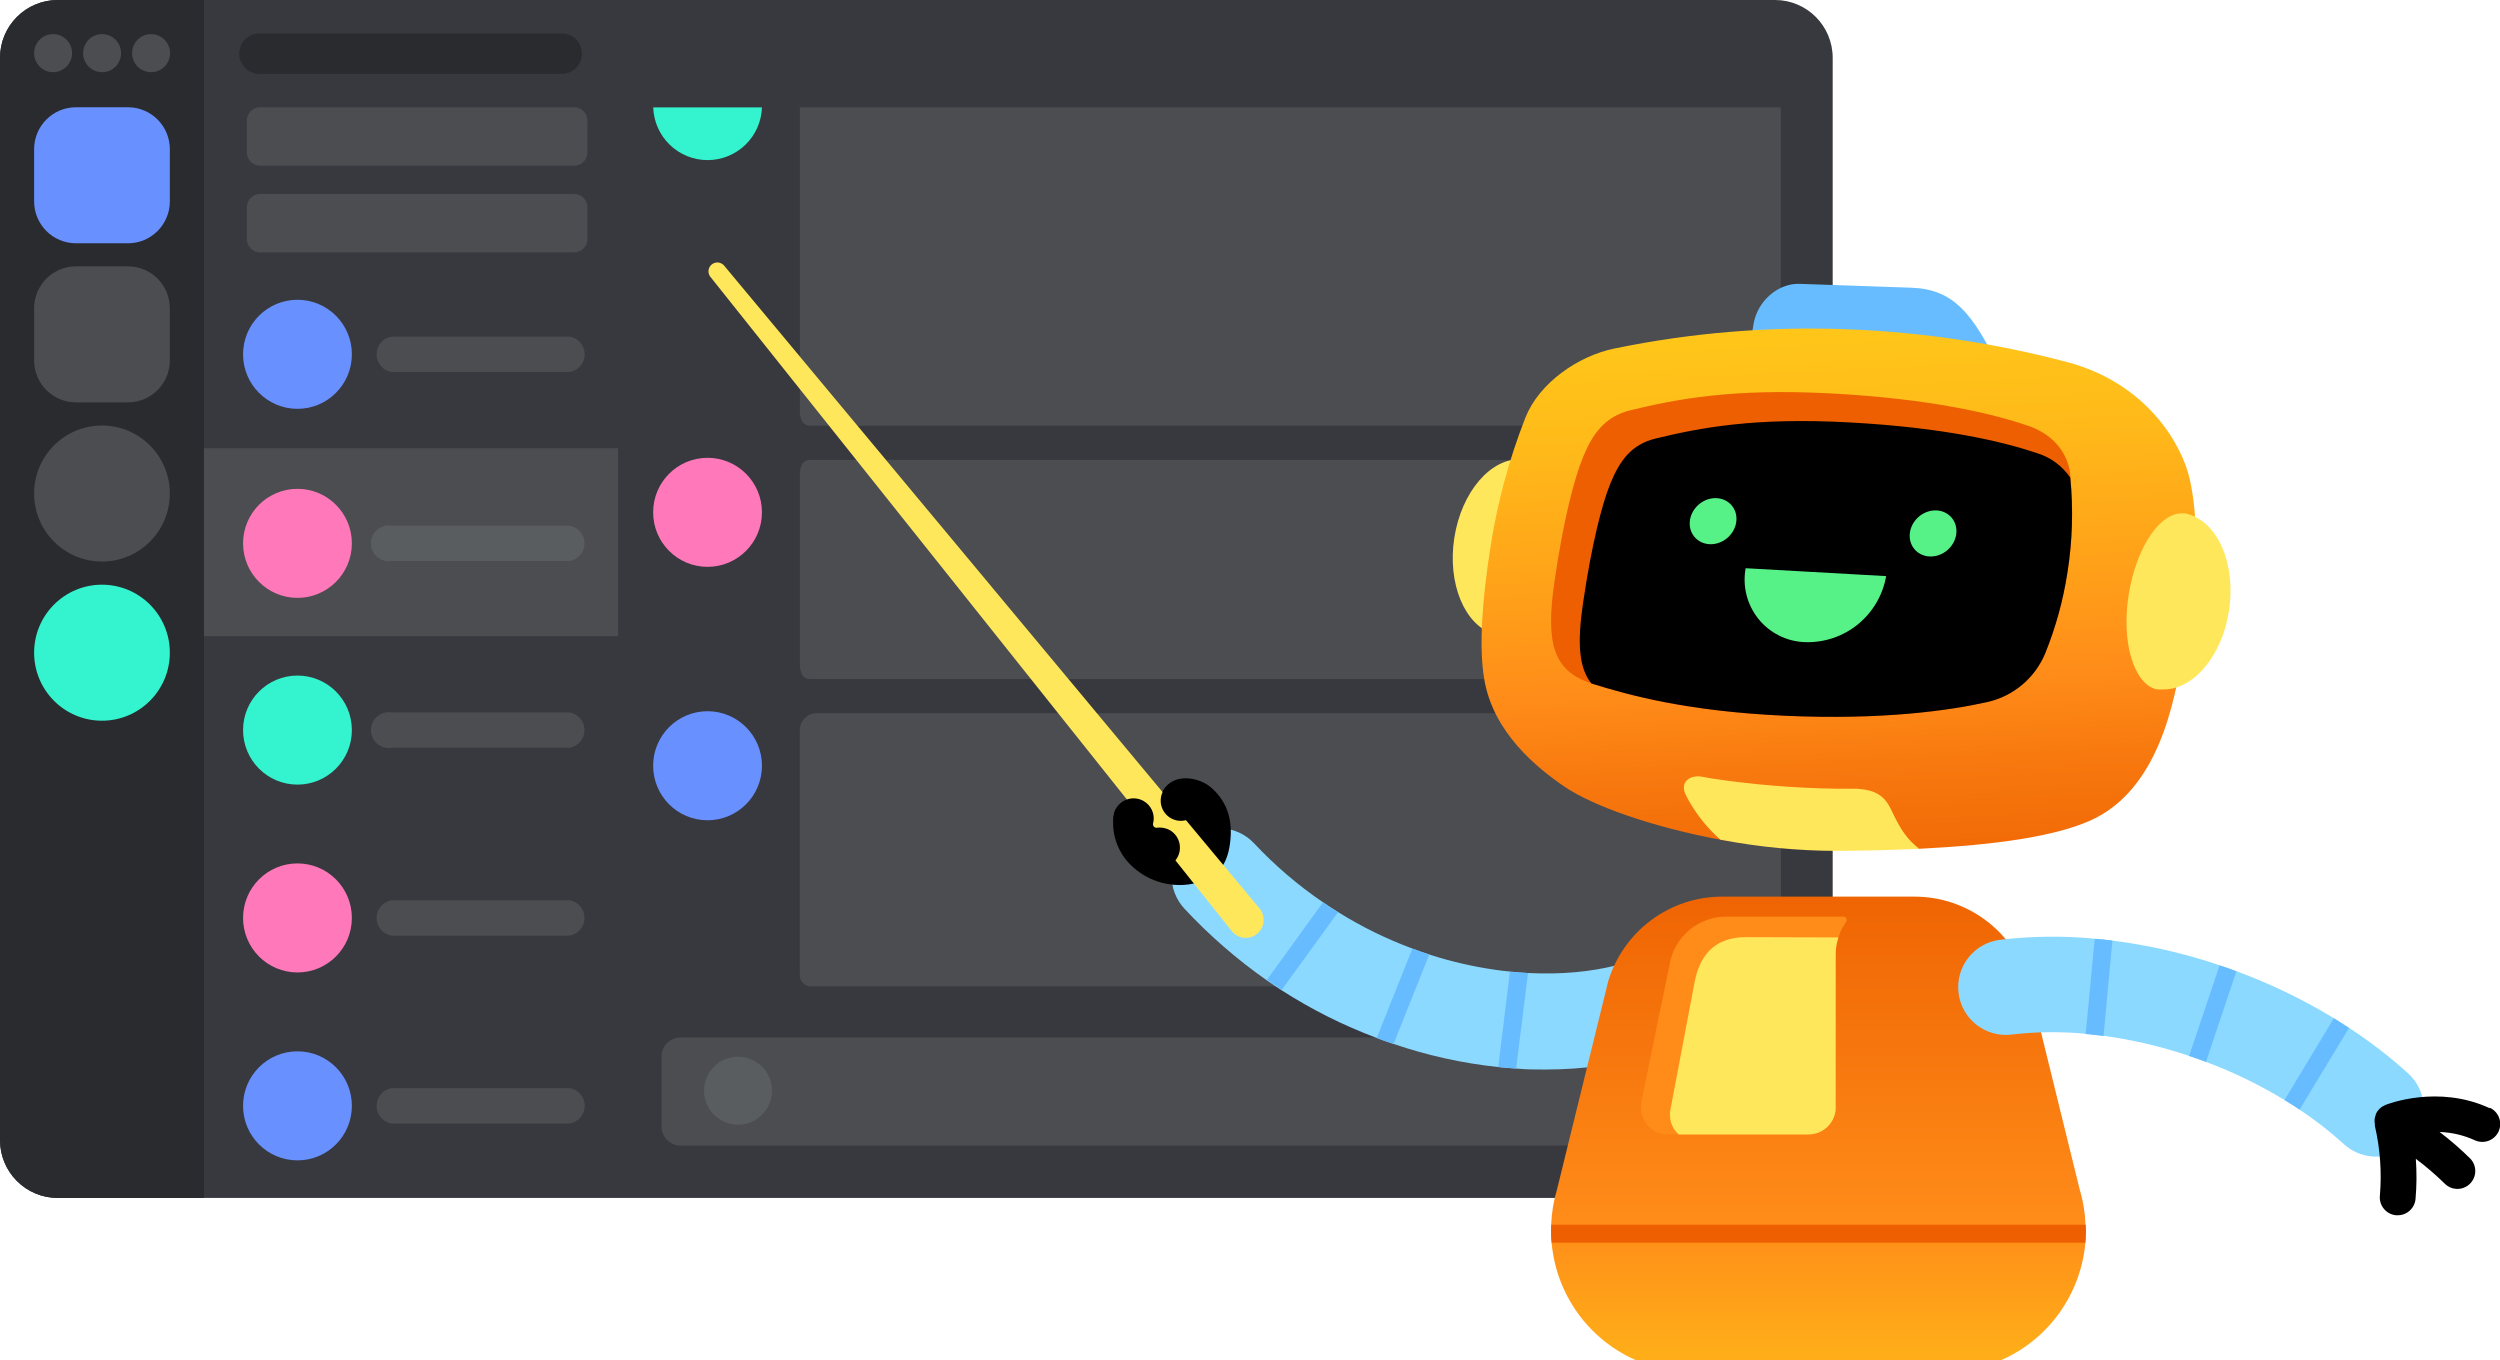 <svg fill="none" height="117" viewBox="0 0 215 117" width="215" xmlns="http://www.w3.org/2000/svg" xmlns:xlink="http://www.w3.org/1999/xlink"><linearGradient id="a" gradientUnits="userSpaceOnUse" x1="156.388" x2="156.388" y1="136.526" y2="60.375"><stop offset=".12" stop-color="#ffc619"/><stop offset=".2" stop-color="#ffbb19"/><stop offset=".33" stop-color="#ff9f19"/><stop offset=".41" stop-color="#ff8c19"/><stop offset=".83" stop-color="#ed5f00"/></linearGradient><linearGradient id="b" gradientUnits="userSpaceOnUse" x1="157.033" x2="160.416" y1="28.484" y2="97.252"><stop offset="0" stop-color="#ffc619"/><stop offset=".12" stop-color="#ffbb19"/><stop offset=".32" stop-color="#ff9f19"/><stop offset=".44" stop-color="#ff8c19"/><stop offset=".54" stop-color="#f87a0f"/><stop offset=".73" stop-color="#ed5f00"/></linearGradient><clipPath id="c"><path d="m0 0h215v118h-215z"/></clipPath><g clip-path="url(#c)"><path d="m152.651 0h-147.69c-2.74 0-4.961 2.226-4.961 4.971v93.082c0 2.745 2.221 4.971 4.961 4.971h147.69c2.739 0 4.96-2.226 4.96-4.971v-93.082c0-2.746-2.221-4.971-4.96-4.971z" fill="#37393f"/><path d="m17.539 0v103.024h-12.578c-1.316 0-2.577-.524-3.508-1.456-.93-.932-1.453-2.197-1.453-3.515v-93.082c0-1.318.523-2.583 1.453-3.515.93-.932 2.192-1.456 3.508-1.456z" fill="#292b2f"/><path d="m53.15 38.55h-35.611v16.156h35.611z" fill="#4b4d51"/><path d="m8.77 61.981c3.223 0 5.836-2.619 5.836-5.849s-2.613-5.849-5.836-5.849-5.836 2.619-5.836 5.849 2.613 5.849 5.836 5.849z" fill="#34f4cf"/><path d="m11.007 9.225h-4.474c-1.988 0-3.599 1.615-3.599 3.607v4.484c0 1.992 1.611 3.607 3.599 3.607h4.474c1.988 0 3.599-1.615 3.599-3.607v-4.484c0-1.992-1.611-3.607-3.599-3.607z" fill="#6990ff"/><g fill="#4b4d51"><path d="m11.007 22.907h-4.474c-1.988 0-3.599 1.615-3.599 3.607v4.484c0 1.992 1.611 3.607 3.599 3.607h4.474c1.988 0 3.599-1.615 3.599-3.607v-4.484c0-1.992-1.611-3.607-3.599-3.607z"/><path d="m8.77 48.293c3.223 0 5.836-2.619 5.836-5.849 0-3.23-2.613-5.849-5.836-5.849s-5.836 2.619-5.836 5.849c0 3.23 2.613 5.849 5.836 5.849z"/><path d="m4.567 6.208c.902 0 1.633-.733 1.633-1.637 0-.904-.731-1.637-1.633-1.637-.902 0-1.633.733-1.633 1.637 0 .904.731 1.637 1.633 1.637z"/><path d="m8.78 6.208c.902 0 1.633-.733 1.633-1.637 0-.904-.731-1.637-1.633-1.637s-1.633.733-1.633 1.637c0 .904.731 1.637 1.633 1.637z"/><path d="m12.993 6.208c.902 0 1.633-.733 1.633-1.637 0-.904-.731-1.637-1.633-1.637-.902 0-1.633.733-1.633 1.637 0 .904.731 1.637 1.633 1.637z"/><path d="m49.372 9.225h-26.995c-.633 0-1.147.515-1.147 1.149v2.729c0 .635.513 1.149 1.147 1.149h26.995c.633 0 1.147-.514 1.147-1.149v-2.729c0-.635-.513-1.149-1.147-1.149z"/></g><path d="m25.582 35.159c2.584 0 4.679-2.099 4.679-4.689s-2.095-4.689-4.679-4.689-4.679 2.099-4.679 4.689 2.095 4.689 4.679 4.689z" fill="#6990ff"/><path d="m48.983 28.951h-15.297c-.362.056-.693.24-.932.519-.239.279-.37.634-.37 1.002 0 .368.131.723.37 1.002.239.279.569.463.932.519h15.297c.362-.056.693-.24.932-.519.239-.279.37-.634.37-1.002 0-.367-.131-.723-.37-1.002-.239-.279-.569-.463-.932-.519z" fill="#4b4d51"/><path d="m48.215 2.878h-25.812c-.235-.013-.471.023-.693.104-.221.081-.424.207-.595.37-.171.163-.308.358-.401.575-.093.217-.141.451-.141.687 0 .236.048.47.141.687.093.217.23.413.401.575.171.163.374.288.595.37s.457.117.693.104h25.812c.235.013.471-.023.693-.104s.424-.207.595-.37c.171-.163.308-.358.401-.575s.141-.451.141-.687c0-.236-.048-.47-.141-.687s-.23-.413-.401-.575c-.171-.163-.374-.288-.595-.37-.221-.081-.457-.117-.693-.104z" fill="#292b2f"/><path d="m151.704 58.4h-81.978c-.804 0-.942-.652-.942-1.452v-15.95c0-.8.138-1.452.942-1.452h81.978c.384 0 .752.153 1.024.425s.424.642.424 1.027v15.95c0 .385-.152.754-.424 1.027s-.64.425-1.024.425z" fill="#4b4d51"/><path d="m25.582 51.417c2.584 0 4.679-2.099 4.679-4.689s-2.095-4.689-4.679-4.689-4.679 2.099-4.679 4.689 2.095 4.689 4.679 4.689z" fill="#ff78b9"/><path d="m48.983 45.209h-15.297c-.22-.036-.445-.024-.66.035-.215.059-.414.165-.584.31s-.306.324-.4.527c-.094.203-.142.423-.142.647s.049.444.142.647c.094.203.23.383.4.527.17.144.369.25.584.31.215.06.44.072.66.035h15.297c.359-.059.686-.245.921-.523.235-.278.365-.631.365-.996s-.129-.718-.365-.996c-.235-.278-.562-.463-.921-.523z" fill="#5a5d60"/><path d="m25.582 67.476c2.584 0 4.679-2.099 4.679-4.689s-2.095-4.689-4.679-4.689-4.679 2.099-4.679 4.689 2.095 4.689 4.679 4.689z" fill="#34f4cf"/><path d="m48.983 61.268h-15.297c-.22-.036-.445-.024-.66.035-.215.06-.414.165-.584.31-.17.144-.306.324-.4.527-.094.203-.142.423-.142.647s.049.444.142.647c.094.203.23.383.4.527.17.144.369.25.584.31.215.06.44.072.66.035h15.297c.359-.059.686-.245.921-.523.235-.278.365-.631.365-.996s-.129-.718-.365-.996c-.235-.278-.562-.463-.921-.523z" fill="#4b4d51"/><path d="m25.582 83.631c2.584 0 4.679-2.099 4.679-4.689 0-2.59-2.095-4.689-4.679-4.689s-4.679 2.099-4.679 4.689c0 2.59 2.095 4.689 4.679 4.689z" fill="#ff78b9"/><path d="m48.983 77.423h-15.297c-.362.056-.693.24-.932.519-.239.279-.37.634-.37 1.002s.131.723.37 1.002c.239.279.569.463.932.519h15.297c.359-.059.686-.245.921-.523s.365-.631.365-.996-.129-.718-.365-.996c-.235-.278-.562-.463-.921-.523z" fill="#4b4d51"/><path d="m25.582 99.792c2.584 0 4.679-2.099 4.679-4.689s-2.095-4.689-4.679-4.689-4.679 2.099-4.679 4.689 2.095 4.689 4.679 4.689z" fill="#6990ff"/><path d="m48.983 93.579h-15.297c-.362.056-.693.24-.932.519-.239.279-.37.634-.37 1.002s.131.723.37 1.002c.239.279.569.463.932.519h15.297c.362-.056.693-.24.932-.519.239-.279.37-.634.37-1.002s-.131-.723-.37-1.002c-.239-.279-.569-.463-.932-.519z" fill="#4b4d51"/><path d="m49.372 16.679h-26.995c-.633 0-1.147.514-1.147 1.149v2.729c0 .635.513 1.149 1.147 1.149h26.995c.633 0 1.147-.514 1.147-1.149v-2.729c0-.635-.513-1.149-1.147-1.149z" fill="#4b4d51"/><path d="m60.849 48.749c2.584 0 4.679-2.099 4.679-4.689s-2.095-4.689-4.679-4.689-4.679 2.099-4.679 4.689 2.095 4.689 4.679 4.689z" fill="#ff78b9"/><path d="m70.238 61.334h81.466c.385 0 .755.153 1.028.427.272.273.425.644.425 1.03v20.578c0 .386-.153.757-.425 1.03-.273.273-.643.427-1.028.427h-81.978c-.25 0-.489-.099-.666-.277-.177-.177-.276-.417-.276-.667v-21.091c0-.386.153-.757.426-1.03.273-.273.642-.427 1.028-.427z" fill="#4b4d51"/><path d="m60.849 70.543c2.584 0 4.679-2.099 4.679-4.689 0-2.59-2.095-4.689-4.679-4.689s-4.679 2.099-4.679 4.689c0 2.59 2.095 4.689 4.679 4.689z" fill="#6990ff"/><path d="m65.528 9.235c-.04 1.216-.55 2.369-1.423 3.215-.873.846-2.039 1.319-3.253 1.319s-2.381-.473-3.253-1.319c-.873-.846-1.383-1.999-1.423-3.215z" fill="#34f4cf"/><path d="m68.784 9.235v25.919c0 .805.138 1.457.942 1.457h81.978c.384-.001.753-.155 1.024-.429.272-.273.424-.643.424-1.028v-25.919z" fill="#4b4d51"/><path d="m151.509 89.224h-92.974c-.91 0-1.648.74-1.648 1.652v5.992c0 .912.738 1.652 1.648 1.652h92.974c.911 0 1.649-.74 1.649-1.652v-5.992c0-.912-.738-1.652-1.649-1.652z" fill="#4b4d51"/><path d="m63.47 96.724c1.612 0 2.918-1.309 2.918-2.924 0-1.615-1.306-2.924-2.918-2.924s-2.918 1.309-2.918 2.924c0 1.615 1.306 2.924 2.918 2.924z" fill="#5a5d60"/><path d="m148.914 87.218c-3.553 2.97-9.369 4.761-16.055 4.761-.804 0-1.623 0-2.452-.082-.512-.031-1.024-.072-1.536-.128-3.068-.324-6.09-.99-9.01-1.986-.481-.159-.968-.328-1.449-.513-2.868-1.073-5.614-2.449-8.191-4.104-.425-.272-.85-.559-1.275-.857-2.565-1.795-4.934-3.855-7.07-6.146-.369-.393-.658-.855-.85-1.359s-.282-1.042-.266-1.582c.015-.54.137-1.071.357-1.564.221-.493.536-.937.928-1.308.392-.371.853-.66 1.357-.852.503-.192 1.04-.283 1.578-.267.539.016 1.069.138 1.561.359.492.221.935.537 1.305.93 1.785 1.906 3.775 3.609 5.933 5.079.425.287.855.57 1.29.836 2.019 1.262 4.162 2.314 6.394 3.14.481.18.963.349 1.454.513 1.837.595 3.721 1.032 5.632 1.308.445.067.885.118 1.32.159.522.055 1.034.096 1.536.123 5.759.303 10.208-1.077 12.261-2.796.415-.345.894-.605 1.41-.765.515-.16 1.057-.216 1.594-.166.537.05 1.059.206 1.536.458.478.252.901.596 1.245 1.012.345.416.604.896.763 1.413.16.516.216 1.059.166 1.598-.05.538-.205 1.062-.456 1.54-.252.478-.595.902-1.01 1.247z" fill="#8cd9ff"/><path d="m115.069 78.454-4.838 6.67c-.425-.272-.85-.559-1.275-.857l4.823-6.67c.425.308.855.59 1.29.857z" fill="#66bcff"/><path d="m122.917 82.087-3.072 7.696c-.481-.159-.967-.328-1.448-.513l3.071-7.696c.476.195.958.364 1.449.513z" fill="#66bcff"/><path d="m131.41 83.683-1.024 8.209c-.512-.031-1.024-.072-1.536-.128l.999-8.183c.539.031 1.059.065 1.561.103z" fill="#66bcff"/><path d="m105.777 72.565c.246-1.821-.107-3.458-1.535-4.761-1.024-.97-3.343-1.431-4.25.246-.435.811-.061.79-.061.79l-.824 1.539-1.91-1.385-1.239.575c-.512 1.226-.189 3.309 1.183 4.715.798.828 1.818 1.408 2.936 1.671 1.118.263 2.289.198 3.371-.188 1.29-.498 2.079-1.375 2.329-3.201z" fill="#000"/><path d="m62.242 22.805 46.075 55.322c.129.155.227.335.287.528s.082.396.064.598c-.018.202-.076.398-.169.577-.094.179-.222.338-.377.468-.155.13-.334.228-.527.288-.192.06-.395.082-.596.064s-.397-.076-.576-.17c-.178-.094-.337-.222-.467-.377l-44.892-56.332c-.109-.158-.155-.351-.128-.542.027-.19.124-.364.273-.485.149-.122.337-.183.529-.171.192.012.372.095.504.234z" fill="#ffe75c"/><path d="m103.128 69.57c.393-.873.005-1.9-.866-2.294s-1.896-.005-2.289.868c-.393.873-.005 1.9.866 2.294.871.394 1.896.005 2.289-.868z" fill="#000"/><path d="m100.34 71.277c-.264-.098-.549-.13-.829-.092-.049.009-.098.005-.145-.01-.047-.015-.089-.042-.124-.077s-.059-.079-.073-.126-.016-.097-.006-.146c.077-.293.077-.6 0-.893-.097-.349-.299-.659-.58-.887-.281-.228-.625-.363-.986-.387s-.72.067-1.027.257-.548.472-.688.806c-.14.334-.174.703-.095 1.056.079.354.265.674.533.916.268.243.605.396.964.437s.722-.029 1.039-.204c-.145.209-.242.448-.284.699-.042.251-.027.508.043.753.082.284.235.543.444.751.21.208.469.359.753.439.284.08.584.085.871.015.287-.069.551-.211.768-.412s.379-.454.471-.735c.092-.281.11-.581.054-.871-.057-.29-.186-.561-.377-.787-.19-.226-.435-.399-.711-.504z" fill="#000"/><path d="m179.343 106.867c-.267 3.039-1.66 5.867-3.905 7.928-2.245 2.06-5.178 3.204-8.223 3.205h-21.65c-3.044 0-5.978-1.143-8.223-3.204s-3.638-4.89-3.904-7.929c-.048-.512-.06-1.026-.036-1.539.037-1.044.209-2.079.512-3.079l4.392-17.859c.639-2.108 1.937-3.954 3.704-5.265 1.766-1.311 3.907-2.018 6.105-2.015h16.525c2.199-.003 4.339.704 6.106 2.015 1.766 1.311 3.065 3.157 3.703 5.265l4.393 17.859c.303 1 .475 2.035.512 3.079.032.512.029 1.027-.011 1.539z" fill="url(#a)"/><path d="m179.343 106.867h-45.905c-.048-.512-.06-1.026-.036-1.539h45.972c.026.513.015 1.027-.031 1.539z" fill="#ed5f00"/><path d="m158.758 79.291-.112.169c-.233.36-.416.75-.543 1.159-.158.476-.238.976-.236 1.478v13.339c-.054.581-.324 1.121-.754 1.514-.431.393-.993.611-1.575.61h-12.082c-.347 0-.689-.077-1.003-.226-.313-.149-.589-.366-.809-.635-.219-.269-.376-.584-.46-.921-.083-.337-.09-.689-.021-1.03l2.457-11.98c.229-1.111.833-2.11 1.71-2.826.878-.717 1.975-1.108 3.107-1.109h10.086c.054-.003.107.01.154.037s.085.067.11.115.036.102.03.157c-.005.054-.025.105-.059.148z" fill="#ff8c19"/><path d="m158.103 80.62c-.158.476-.238.976-.236 1.478v13.339c-.054.581-.324 1.121-.754 1.514-.431.393-.993.61-1.575.61h-11.171c-.293-.263-.513-.598-.638-.972-.125-.374-.15-.775-.073-1.162l2.078-10.959c.512-2.729 2.12-3.873 4.403-3.873z" fill="#ffe75c"/><path d="m207.372 98.12c-.361.4-.797.724-1.283.955-.486.231-1.013.363-1.55.39-.537.027-1.074-.053-1.581-.234-.506-.181-.972-.461-1.371-.823-1.199-1.088-2.477-2.084-3.824-2.981-.425-.287-.855-.564-1.295-.826-2.144-1.303-4.404-2.4-6.753-3.278-.476-.185-.962-.354-1.449-.513-2.392-.812-4.858-1.391-7.361-1.729-.512-.072-1.024-.133-1.536-.174-2.123-.204-4.261-.182-6.379.067-1.079.13-2.165-.175-3.019-.848-.855-.672-1.407-1.658-1.537-2.739-.13-1.081.174-2.17.845-3.026.672-.856 1.655-1.41 2.733-1.54 2.706-.321 5.438-.352 8.15-.092.512.041 1.024.098 1.536.164 3.135.4 6.222 1.113 9.215 2.129.487.159.968.328 1.449.513 2.917 1.077 5.723 2.432 8.38 4.048.441.267.871.544 1.301.826 1.789 1.171 3.486 2.48 5.073 3.914.801.735 1.278 1.758 1.326 2.846.048 1.087-.337 2.149-1.07 2.952z" fill="#8cd9ff"/><path d="m202.012 88.408-4.249 7.018c-.425-.287-.855-.564-1.295-.826l4.244-7.029c.44.277.87.554 1.3.836z" fill="#66bcff"/><path d="m192.331 83.534-2.616 7.788c-.476-.185-.962-.354-1.449-.513l2.616-7.783c.487.154.968.323 1.449.508z" fill="#66bcff"/><path d="m181.668 80.891-.763 8.209c-.512-.072-1.024-.133-1.536-.174l.773-8.173c.512.015 1.019.072 1.526.139z" fill="#66bcff"/><path d="m214.109 95.303c-4.423-2.052-8.785-.349-8.964-.277l-.046.026c-.065.028-.128.061-.189.098l-.072.046-.056.036c-.041.031-.072.067-.108.097l-.051.041c-.061.067-.117.137-.169.21l-.026.036c-.04.067-.076.133-.112.205v.051c-.031.077-.057.156-.077.236-.038.19-.038.385 0 .575v.026c-.002.039-.002.079 0 .118.456 1.97.601 3.998.43 6.012-.037.407.088.811.349 1.124.26.314.633.511 1.038.549h.144c.384.002.755-.141 1.04-.401.284-.259.461-.616.496-1 .1-1.148.108-2.303.025-3.452.891.668 1.735 1.394 2.529 2.175.291.272.676.42 1.074.413s.778-.169 1.059-.451c.282-.282.443-.662.45-1.061s-.141-.785-.412-1.076c-.834-.828-1.721-1.599-2.657-2.309 1.047.036 2.077.278 3.031.713.37.171.792.189 1.175.048.383-.141.694-.428.865-.799.171-.371.188-.794.047-1.178-.141-.384-.427-.695-.797-.867z" fill="#000"/><path d="m150.219 31.419.584-3.54c.327-1.98 2.104-3.535 3.972-3.468l9.604.333c3.671.128 5.304 2.273 7.541 6.885z" fill="#66bcff"/><path d="m125.072 46.245c-.614 3.956.896 7.526 3.41 8.296.106.039.216.068.328.087h.061.061c2.007.195 4.096-2.873 4.751-6.972.656-4.099-.435-7.696-2.396-8.157h-.076-.047c-.114-.008-.228-.008-.343 0-2.616-.118-5.134 2.796-5.749 6.747z" fill="#ffe75c"/><path d="m187.749 55.865c-.727 4.617-2.165 12.175-8.078 14.745-3.021 1.313-7.91 2.052-14.621 2.386-.44 0-3.712-.831-3.712-.831l-10.474-1.714s.363 2.375-2.933 1.76c-5.739-1.067-10.905-2.868-13.398-4.566-2.258-1.539-6.143-4.617-6.896-9.286-.45-2.709-.189-6.67.548-11.343.59-3.8 1.596-7.523 3-11.102 1.183-2.986 4.556-5.32 7.679-5.946 6.61-1.362 13.361-1.915 20.104-1.647 6.371.247 12.696 1.197 18.86 2.832 6.845 1.832 9.875 7.147 10.51 10.138 1.08 4.946.143 9.958-.589 14.576z" fill="url(#b)"/><path d="m165.05 72.996c-2.164.103-4.517.163-7.06.18-3.369-.005-6.73-.328-10.039-.965-1.219-1.078-2.225-2.376-2.964-3.827-.594-1.185.44-1.755 1.346-1.591l1.024.18c3.516.521 7.064.808 10.618.857h1.73c1.638.118 2.37.611 2.954 1.842.865 1.852 1.418 2.54 2.391 3.325z" fill="#ffe75c"/><path d="m177.797 49.252c-.367 2.382-1.009 4.713-1.914 6.947-.433 1.036-1.105 1.955-1.961 2.679s-1.872 1.234-2.964 1.487c-3.272.734-9.021 1.57-17.447 1.19-8.427-.38-13.464-1.785-16.48-2.724l-.174-.056c-3.251-1.077-3.952-3.391-3.179-8.722.773-5.33 1.71-8.886 2.432-10.666.85-2.088 1.894-3.555 4.095-4.104 4.009-.97 8.852-1.898 17.278-1.447 8.611.462 13.894 1.75 16.894 2.765 2.002.677 3.461 2.155 3.676 4.279v.174c.267 2.732.181 5.488-.256 8.198z" fill="#ed5f00"/><path d="m177.797 49.252c-.367 2.382-1.009 4.713-1.914 6.947-.433 1.036-1.104 1.955-1.961 2.679-.856.724-1.872 1.234-2.964 1.487-3.272.734-9.021 1.57-17.447 1.19-8.427-.38-13.464-1.785-16.48-2.724l-.174-.056c-1.08-1.339-1.218-3.468-.722-6.88.753-5.13 1.639-8.537 2.335-10.261.814-2.006 1.817-3.412 3.911-3.92 3.855-.934 8.503-1.827 16.597-1.39 8.268.441 13.347 1.678 16.219 2.652 1.159.356 2.163 1.098 2.846 2.103.268 2.724.185 5.47-.246 8.173z" fill="#000"/><path d="m148.549 46.264c.882-.75 1.048-2.005.373-2.801-.676-.797-1.938-.835-2.819-.084s-1.048 2.005-.373 2.801c.676.797 1.938.835 2.819.084z" fill="#57f287"/><path d="m167.467 47.319c.881-.75 1.048-2.005.373-2.801-.676-.797-1.938-.835-2.819-.084s-1.048 2.005-.373 2.801c.676.797 1.938.835 2.819.084z" fill="#57f287"/><path d="m150.127 48.867c-.141.761-.117 1.543.071 2.293s.536 1.451 1.019 2.055c.483.604 1.09 1.095 1.78 1.442s1.447.54 2.219.567c1.653.059 3.272-.483 4.558-1.527 1.285-1.044 2.15-2.519 2.435-4.152z" fill="#57f287"/><path d="m191.691 52.541c.615-3.95-.896-7.521-3.409-8.291-.106-.041-.216-.072-.328-.092h-.072c-.02-.002-.041-.002-.061 0-2.007-.2-4.095 2.868-4.751 6.967-.655 4.099.435 7.696 2.396 8.162h.077.046c.114.013.229.013.343 0 2.626.118 5.145-2.791 5.759-6.747z" fill="#ffe75c"/></g></svg>
